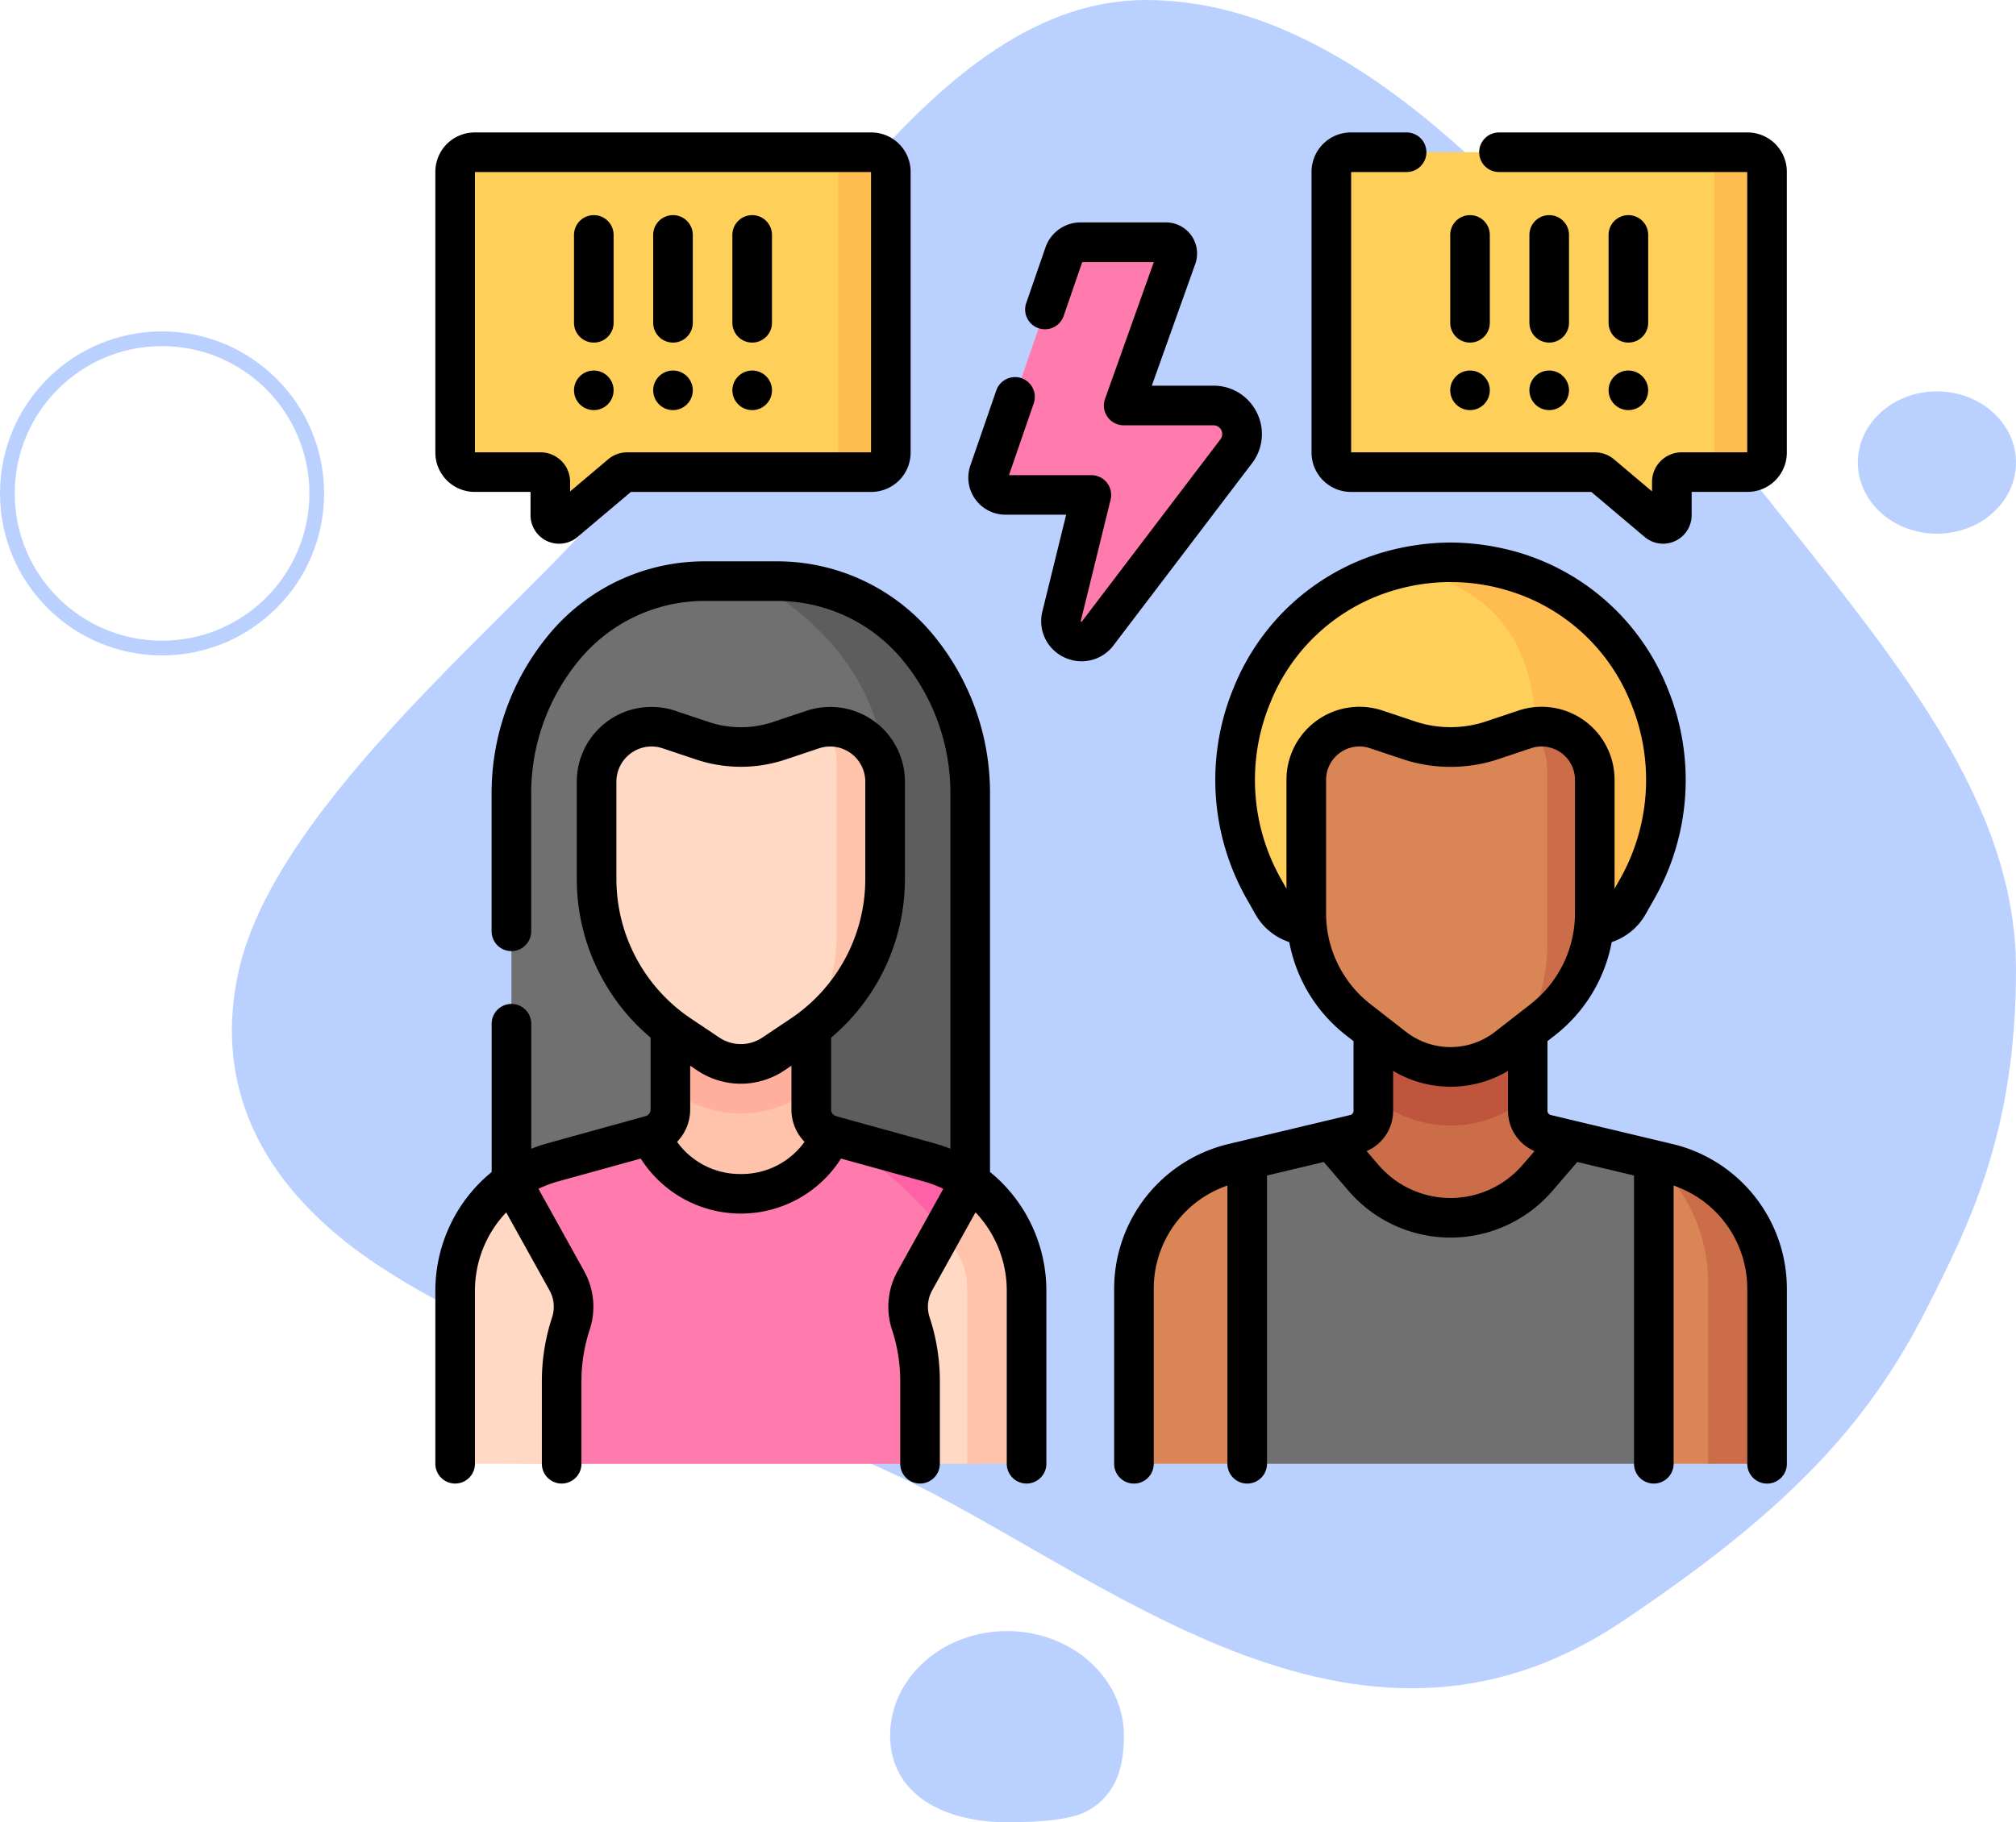 <svg xmlns="http://www.w3.org/2000/svg" xmlns:xlink="http://www.w3.org/1999/xlink" width="136.844" height="123.724" viewBox="0 0 136.844 123.724">
  <defs>
    <clipPath id="clip-path">
      <path id="doctor-hombre-adulto-pie-derecho-oficina-hospital" d="M31.767-19.778c15.842,0,29.365,17.692,42.056,33.67,8.9,11.2,17.006,20.761,17.006,32.139,0,11.024-3.113,17.22-6.083,23.081-4.106,8.109-9.782,13.922-20.662,21.211C45.8,102.574,28.592,86.78,14.578,80.268,3.56,75.148-9.573,72.71-18.519,67.285c-3.311-2.008-14.057-8.5-11.311-21.07C-27.307,34.7-10.787,21.79-4.778,14.421,7.252-.331,17.449-19.778,31.767-19.778Z" transform="translate(30.274 19.778)" fill="#3c1c74"/>
    </clipPath>
  </defs>
  <g id="Grupo_1132854" data-name="Grupo 1132854" transform="translate(10926.422 2770.984)">
    <g id="Grupo_1132847" data-name="Grupo 1132847">
      <path id="doctor-hombre-adulto-pie-derecho-oficina-hospital-2" data-name="doctor-hombre-adulto-pie-derecho-oficina-hospital" d="M31.767-19.778c15.842,0,29.365,17.692,42.056,33.67,8.9,11.2,17.006,20.761,17.006,32.139,0,11.024-3.113,17.22-6.083,23.081-4.106,8.109-9.782,13.922-20.662,21.211C45.8,102.574,28.592,86.78,14.578,80.268,3.56,75.148-9.573,72.71-18.519,67.285c-3.311-2.008-14.057-8.5-11.311-21.07C-27.307,34.7-10.787,21.79-4.778,14.421,7.252-.331,17.449-19.778,31.767-19.778Z" transform="translate(-10880.407 -2751.206)" fill="#bad1ff"/>
      <g id="Elipse_4857" data-name="Elipse 4857" transform="translate(-10926.422 -2748.484)" fill="none" stroke="#bad1ff" stroke-width="1">
        <circle cx="11" cy="11" r="11" stroke="none"/>
        <circle cx="11" cy="11" r="10.5" fill="none"/>
      </g>
      <ellipse id="Elipse_4858" data-name="Elipse 4858" cx="5.368" cy="4.831" rx="5.368" ry="4.831" transform="translate(-10800.314 -2744.411)" fill="#bad1ff"/>
      <path id="Trazado_115346" data-name="Trazado 115346" d="M7.936,0c4.383,0,7.936,3.179,7.936,7.1,0,2.1-.505,3.936-2.342,5.038-1.186.72-3.556.842-5.594.842C3.553,12.98,0,11.022,0,7.1S3.553,0,7.936,0Z" transform="translate(-10866.002 -2660.241)" fill="#bad1ff"/>
    </g>
    <g id="argument_9185732" transform="translate(-10896.871 -2761.992)">
      <g id="Grupo_1132852" data-name="Grupo 1132852" transform="translate(1.344 1.344)">
        <path id="Trazado_934135" data-name="Trazado 934135" d="M58.163,184.4v27.133l-7.346.007h-.69l-21.316.018v-27.14a15.479,15.479,0,0,1,3.6-9.923l.009-.013a12.407,12.407,0,0,1,9.521-4.453h3.214l.812.138a8.559,8.559,0,0,1,4.334,1.027,12.364,12.364,0,0,1,4.255,3.272A15.488,15.488,0,0,1,58.163,184.4Z" transform="translate(-24.992 -140.909)" fill="#707070"/>
        <path id="Trazado_934136" data-name="Trazado 934136" d="M354.595,340.013c-3.706,7.851-13.841,7.227-16.736,0l1.867-.477a1.638,1.638,0,0,0,1.26-1.593v-.908l.7-1.474v-4.738h9.309l.1,4.738.377,1.473v.91a1.637,1.637,0,0,0,1.258,1.593Z" transform="translate(-278.667 -272.891)" fill="#cb6d49"/>
        <path id="Trazado_934137" data-name="Trazado 934137" d="M327.169,190.279h-2.052a4.1,4.1,0,0,0,3.137-1.419l.576-1c4.745-8.24,1.267-18.558-7.912-21.041a11.29,11.29,0,0,0-3.381-.607q-.209,0-.417,0c-.7.013-2.122-.043-2.122-.043a14.578,14.578,0,0,0-9.921,22.014l.044.072c.515.842,1.43,2.022,2.417,2.022h19.631Z" transform="translate(-249.977 -137.741)" fill="#fed059"/>
        <path id="Trazado_934138" data-name="Trazado 934138" d="M385.591,187l-.575,1a2.833,2.833,0,0,1-2.455,1.419l-3.59-.88L378.7,176.3c0-5.273-2.174-9.59-8.314-11a14.369,14.369,0,0,1,2.084-.186c.14,0,.278,0,.417,0a15.823,15.823,0,0,1,4.021.547A14.557,14.557,0,0,1,385.591,187Z" transform="translate(-305.369 -136.877)" fill="#ffbc50"/>
        <path id="Trazado_934139" data-name="Trazado 934139" d="M365.794,330.822v6.211a8.056,8.056,0,0,1-10.484,0v-6.213Z" transform="translate(-292.991 -272.891)" fill="#bf553c"/>
        <path id="Trazado_934140" data-name="Trazado 934140" d="M345.786,246.983l-2.031,2.043-.194.151a6.274,6.274,0,0,1-7.711,0l-2.384-1.857a9.212,9.212,0,0,1-3.551-7.267v-9.038a3.608,3.608,0,0,1,4.753-3.422l2.215.741a8.9,8.9,0,0,0,5.647,0,24.639,24.639,0,0,1,2.951-.905,4.3,4.3,0,0,1,3.492,4.213l-.316,7.842C348.658,242.323,348.027,245.237,345.786,246.983Z" transform="translate(-272.147 -188.002)" fill="#d98556"/>
        <path id="Trazado_934141" data-name="Trazado 934141" d="M412.115,231.016v9.039a9.216,9.216,0,0,1-3.551,7.267l-2.363,1.84a11.141,11.141,0,0,0,2.689-7.352V229.983a4.377,4.377,0,0,0-.792-2.551A3.61,3.61,0,0,1,412.115,231.016Z" transform="translate(-334.763 -188.005)" fill="#cb6d49"/>
        <path id="Trazado_934142" data-name="Trazado 934142" d="M271.353,389.569a8.763,8.763,0,0,0-6.731,8.524v11.164a.717.717,0,0,0,.717.717h6.974l1.792-9.41-1.792-11.224Z" transform="translate(-218.552 -320.924)" fill="#d98556"/>
        <path id="Trazado_934143" data-name="Trazado 934143" d="M460.7,398.093V408.9a.717.717,0,0,1-.717.717l-2.912.358h-3.7l-1.792-8.751,1.792-11.883.959.588a7.067,7.067,0,0,1,3.77,1.933A8.756,8.756,0,0,1,460.7,398.093Z" transform="translate(-372.012 -320.924)" fill="#d98556"/>
        <path id="Trazado_934144" data-name="Trazado 934144" d="M329.708,382.117l-1.963,2.285a8.444,8.444,0,0,1-12.809,0l-1.963-2.285-5.432,1.294v20.634h27.6V383.411Z" transform="translate(-253.78 -314.995)" fill="#707070"/>
        <path id="Trazado_934145" data-name="Trazado 934145" d="M134.83,184.4v27.133l-9.138.007-2.215-2.215V198.483a22.071,22.071,0,0,0,5.572-14.838c0-9.315-9.02-13.616-9.02-13.616h1.695a12.389,12.389,0,0,1,9.5,4.436A15.487,15.487,0,0,1,134.83,184.4Z" transform="translate(-99.867 -140.909)" fill="#5e5d5d"/>
        <path id="Trazado_934146" data-name="Trazado 934146" d="M35.39,7.858,32.344,7.5H8.826A1.326,1.326,0,0,0,7.5,8.826V27.893a1.326,1.326,0,0,0,1.326,1.326H13.3a.663.663,0,0,1,.663.663V32.14a.6.6,0,0,0,.98.455l3.814-3.22a.663.663,0,0,1,.428-.156H32.344l3.046-.358a1.326,1.326,0,0,0,1.326-1.326V9.184A1.326,1.326,0,0,0,35.39,7.858Z" transform="translate(-7.5 -7.5)" fill="#fed059"/>
        <g id="Grupo_1132849" data-name="Grupo 1132849" transform="translate(24.665)">
          <path id="Trazado_934147" data-name="Trazado 934147" d="M148.742,7.5h-3.584a1.326,1.326,0,0,1,1.326,1.326V27.893a1.326,1.326,0,0,1-1.326,1.326h3.584a1.326,1.326,0,0,0,1.326-1.326V8.826A1.326,1.326,0,0,0,148.742,7.5Z" transform="translate(-145.158 -7.5)" fill="#ffbc50"/>
        </g>
        <path id="Trazado_934148" data-name="Trazado 934148" d="M93.8,340.025,93.877,338a1.8,1.8,0,0,1-1.32-1.735V334.88l-1.792-6.045H84.786l-1.792,6.045v1.387A1.8,1.8,0,0,1,81.674,338l.077,2.023A6.717,6.717,0,0,0,93.8,340.025Z" transform="translate(-68.384 -271.26)" fill="#ffc2ab"/>
        <path id="Trazado_934149" data-name="Trazado 934149" d="M15.912,406.985a3.63,3.63,0,0,0-.258-2.9l-4.334-6.4a8.957,8.957,0,0,0-3.82,7.36v11.061a.717.717,0,0,0,.717.717l6.535.023.538-5.97A11.784,11.784,0,0,1,15.912,406.985Z" transform="translate(-7.5 -327.778)" fill="#ffd9c4"/>
        <path id="Trazado_934150" data-name="Trazado 934150" d="M98.606,330.747v5.7l-.521.348a7.653,7.653,0,0,1-8.52,0l-.521-.348v-5.7Z" transform="translate(-74.432 -272.829)" fill="#ffaf9c"/>
        <path id="Trazado_934151" data-name="Trazado 934151" d="M183.486,405.23v10.523a.718.718,0,0,1-.717.717l-2.946.358h-3.209l-.717-5.97a12.481,12.481,0,0,0-.624-3.9,3.634,3.634,0,0,1,.258-2.9l1.63-2.908,2.861-3.467c.4.285.43.781.785,1.131a9.012,9.012,0,0,1,2.677,6.409Z" transform="translate(-145.06 -327.778)" fill="#ffd9c4"/>
        <path id="Trazado_934152" data-name="Trazado 934152" d="M56.189,389.9a3.634,3.634,0,0,0-.258,2.9,12.48,12.48,0,0,1,.624,3.9v5.612H32.23V396.7a12.531,12.531,0,0,1,.622-3.9,3.627,3.627,0,0,0-.258-2.9L28.82,383.17a9,9,0,0,1,2.79-1.324L38.289,380l.079.231a6.717,6.717,0,0,0,12.048,0l.077-.231,4.437,2.1s2.429,2.265,3.274,2.86l-.109,1.548Z" transform="translate(-25 -313.257)" fill="#ff7bae"/>
        <path id="Trazado_934153" data-name="Trazado 934153" d="M340.769,7.5h23.518l3.046.358a1.326,1.326,0,0,1,1.326,1.326l.179,18.35a1.326,1.326,0,0,1-1.326,1.326l-3.225.358H363.22a.663.663,0,0,0-.663.663V32.14a.6.6,0,0,1-.98.455l-3.814-3.22a.663.663,0,0,0-.428-.156H340.769a1.326,1.326,0,0,1-1.326-1.326V8.826A1.326,1.326,0,0,1,340.769,7.5Z" transform="translate(-279.967 -7.5)" fill="#fed059"/>
        <g id="Grupo_1132850" data-name="Grupo 1132850" transform="translate(84.141)">
          <path id="Trazado_934154" data-name="Trazado 934154" d="M480.684,7.5H477.1a1.326,1.326,0,0,1,1.326,1.326V27.893a1.326,1.326,0,0,1-1.326,1.326h3.583a1.326,1.326,0,0,0,1.326-1.326V8.826A1.326,1.326,0,0,0,480.684,7.5Z" transform="translate(-477.1 -7.5)" fill="#ffbc50"/>
        </g>
        <path id="Trazado_934155" data-name="Trazado 934155" d="M214.58,42.377l-5.105,14.811a1.174,1.174,0,0,0,1.11,1.557h5.381a.358.358,0,0,1,.348.444L214.4,66.97a1.388,1.388,0,0,0,2.453,1.172l9.4-12.363a1.937,1.937,0,0,0-1.542-3.109h-5.585a.358.358,0,0,1-.338-.479l3.42-9.579a.768.768,0,0,0-.724-1.027h-5.8A1.174,1.174,0,0,0,214.58,42.377Z" transform="translate(-173.233 -35.479)" fill="#ff7bae"/>
        <path id="Trazado_934156" data-name="Trazado 934156" d="M79.945,228.913v6.594a15.789,15.789,0,0,1-4.856,10.55,1.028,1.028,0,0,1-.1.068L73.083,247.4a3.98,3.98,0,0,1-4.422,0l-1.91-1.278a12.782,12.782,0,0,1-5.671-10.618v-6.594a3.731,3.731,0,0,1,4.915-3.539l2.286.765a8.159,8.159,0,0,0,5.18,0l2.288-.765a3.651,3.651,0,0,1,.865-.179C78.725,225.007,79.945,226.668,79.945,228.913Z" transform="translate(-51.48 -186.176)" fill="#ffd9c4"/>
        <g id="Grupo_1132851" data-name="Grupo 1132851" transform="translate(23.61 39.004)">
          <path id="Trazado_934157" data-name="Trazado 934157" d="M144.842,228.921v6.594a12.772,12.772,0,0,1-5.572,10.55,10.707,10.707,0,0,0,2.284-6.642v-11.8a4.174,4.174,0,0,0-.76-2.424A3.73,3.73,0,0,1,144.842,228.921Z" transform="translate(-139.27 -225.189)" fill="#ffc2ab"/>
        </g>
        <path id="Trazado_934158" data-name="Trazado 934158" d="M195.22,398.641a9.172,9.172,0,0,0-1.143-.951l-1.6,1.353-.272,1.981c1.136,1.641,1.669,2.344,1.669,4.123v11.68h3.3a.718.718,0,0,0,.717-.717v-11.06A9.012,9.012,0,0,0,195.22,398.641Z" transform="translate(-159.112 -327.778)" fill="#ffc2ab"/>
        <path id="Trazado_934159" data-name="Trazado 934159" d="M156.46,381.846,149.78,380a24.489,24.489,0,0,1,7.6,6.5l1.869-3.334A9.012,9.012,0,0,0,156.46,381.846Z" transform="translate(-124.287 -313.257)" fill="#ff61a7"/>
        <path id="Trazado_934160" data-name="Trazado 934160" d="M469.27,398.093v11.164a.716.716,0,0,1-.717.717h-3.27v-12.3a11.417,11.417,0,0,0-3.7-8.332l.959.229a8.764,8.764,0,0,1,6.732,8.523Z" transform="translate(-380.22 -320.924)" fill="#cb6d49"/>
      </g>
      <g id="Grupo_1132853" data-name="Grupo 1132853" transform="translate(0 0)">
        <path id="Trazado_934161" data-name="Trazado 934161" d="M37.65,203.993V178.244a16.861,16.861,0,0,0-3.919-10.8A13.733,13.733,0,0,0,23.2,162.53H18.292A13.71,13.71,0,0,0,7.708,167.5a16.852,16.852,0,0,0-3.89,10.757v9.392a1.344,1.344,0,1,0,2.688,0v-9.392A14.161,14.161,0,0,1,9.793,169.2a11.03,11.03,0,0,1,8.5-3.983H23.2a11.109,11.109,0,0,1,4.674,1.038,10.944,10.944,0,0,1,3.793,2.916,14.169,14.169,0,0,1,3.294,9.072v24.169a10.271,10.271,0,0,0-1.087-.368L27.2,200.2a.457.457,0,0,1-.335-.439v-4.891a14.091,14.091,0,0,0,5.01-10.786v-6.594a5.074,5.074,0,0,0-6.684-4.812l-2.288.765a6.859,6.859,0,0,1-4.327,0l-2.287-.765A5.074,5.074,0,0,0,9.6,177.488v6.594a14.09,14.09,0,0,0,5.01,10.786v4.891a.457.457,0,0,1-.335.439L7.6,202.045a10.327,10.327,0,0,0-1.09.369v-8.489a1.344,1.344,0,0,0-2.688,0v10.07q-.387.314-.743.666A10.419,10.419,0,0,0,0,212.025V223.8a1.344,1.344,0,1,0,2.688,0V212.025a7.716,7.716,0,0,1,2.122-5.291l2.953,5.317a2.3,2.3,0,0,1,.156,1.827,13.826,13.826,0,0,0-.689,4.313V223.8a1.344,1.344,0,1,0,2.688,0v-5.612a11.135,11.135,0,0,1,.555-3.476,4.992,4.992,0,0,0-.36-3.969L7,205.135a7.661,7.661,0,0,1,1.316-.5l5.626-1.555a8.053,8.053,0,0,0,13.594,0l5.626,1.555a7.661,7.661,0,0,1,1.316.5l-3.116,5.61a4.992,4.992,0,0,0-.36,3.969,11.137,11.137,0,0,1,.555,3.476V223.8a1.344,1.344,0,1,0,2.688,0v-5.612a13.828,13.828,0,0,0-.689-4.313,2.3,2.3,0,0,1,.156-1.827l2.953-5.317a7.716,7.716,0,0,1,2.122,5.291V223.8a1.344,1.344,0,1,0,2.688,0V212.025a10.419,10.419,0,0,0-3.075-7.364q-.357-.353-.746-.668Zm-16.915.135a5.254,5.254,0,0,1-4.327-2.184,3.144,3.144,0,0,0,.889-2.184v-2.986l.479.321a5.3,5.3,0,0,0,5.916,0l.479-.321v2.986a3.144,3.144,0,0,0,.889,2.184,5.253,5.253,0,0,1-4.327,2.184Zm3.373-10.544L22.2,194.861a2.623,2.623,0,0,1-2.927,0l-1.909-1.278a11.411,11.411,0,0,1-5.074-9.5v-6.594a2.392,2.392,0,0,1,2.379-2.389,2.406,2.406,0,0,1,.765.126l2.287.765a9.559,9.559,0,0,0,6.032,0l2.287-.765a2.387,2.387,0,0,1,3.144,2.263v6.594A11.412,11.412,0,0,1,24.108,193.584Z" transform="translate(0 -133.409)"/>
        <path id="Trazado_934162" data-name="Trazado 934162" d="M2.67,24.407H6.46v1.578a1.939,1.939,0,0,0,3.19,1.482l3.624-3.059H29.592a2.673,2.673,0,0,0,2.67-2.67V2.67A2.673,2.673,0,0,0,29.592,0H2.67A2.673,2.673,0,0,0,0,2.67V21.737a2.673,2.673,0,0,0,2.67,2.67ZM2.688,2.688H29.574V21.719H13.026a2.01,2.01,0,0,0-1.295.473L9.148,24.373v-.647a2.009,2.009,0,0,0-2.007-2.007H2.688Z" transform="translate(0 0)"/>
        <path id="Trazado_934163" data-name="Trazado 934163" d="M295.027,196.235l-8.259-1.968a.293.293,0,0,1-.226-.286v-4.73l.48-.374a10.478,10.478,0,0,0,3.882-6.351,4.128,4.128,0,0,0,2.3-1.891l.585-1.034a16.354,16.354,0,0,0,.889-14.346,15.658,15.658,0,0,0-10.218-9.217,16.879,16.879,0,0,0-4.49-.641h-.02a16.892,16.892,0,0,0-4.49.641,15.66,15.66,0,0,0-10.218,9.217,16.355,16.355,0,0,0,.889,14.346l.585,1.035a4.132,4.132,0,0,0,2.3,1.891,10.477,10.477,0,0,0,3.882,6.351l.48.374v4.73a.293.293,0,0,1-.226.286l-8.259,1.968a10.107,10.107,0,0,0-7.764,9.831v11.881a1.344,1.344,0,1,0,2.688,0V206.066a7.4,7.4,0,0,1,5-7.01v18.891a1.344,1.344,0,1,0,2.688,0V198.375l3.852-.918,1.676,1.951a9.134,9.134,0,0,0,13.856,0l1.676-1.951,3.852.918v19.572a1.344,1.344,0,1,0,2.688,0V199.057a7.4,7.4,0,0,1,5,7.01v11.881a1.344,1.344,0,1,0,2.688,0V206.066a10.107,10.107,0,0,0-7.764-9.831Zm-26.2-24.724V178.9l-.355-.627a13.682,13.682,0,0,1-.742-12,12.987,12.987,0,0,1,8.467-7.653,13.424,13.424,0,0,1,7.53,0,12.987,12.987,0,0,1,8.467,7.653,13.683,13.683,0,0,1-.742,12l-.355.627v-7.394a4.952,4.952,0,0,0-6.523-4.7l-2.215.741a7.605,7.605,0,0,1-4.794,0l-2.215-.741a4.952,4.952,0,0,0-6.523,4.7Zm16.024,26.145a6.446,6.446,0,0,1-9.779,0l-.806-.938a2.97,2.97,0,0,0,1.8-2.737V191.27a7.606,7.606,0,0,0,7.8,0v2.712a2.97,2.97,0,0,0,1.8,2.737Zm.525-10.9-2.385,1.857a4.925,4.925,0,0,1-6.059,0l-2.384-1.857a7.818,7.818,0,0,1-3.033-6.207v-9.038a2.27,2.27,0,0,1,2.257-2.267,2.285,2.285,0,0,1,.725.119l2.215.741a10.308,10.308,0,0,0,6.5,0l2.215-.741a2.264,2.264,0,0,1,2.983,2.147v9.038A7.817,7.817,0,0,1,285.371,186.757Z" transform="translate(-211.053 -127.554)"/>
        <path id="Trazado_934164" data-name="Trazado 934164" d="M53.873,39.993a1.344,1.344,0,0,0,1.344-1.344V32.684a1.344,1.344,0,1,0-2.688,0V38.65A1.344,1.344,0,0,0,53.873,39.993Z" transform="translate(-43.117 -25.725)"/>
        <path id="Trazado_934165" data-name="Trazado 934165" d="M83.873,39.993a1.344,1.344,0,0,0,1.344-1.344V32.684a1.344,1.344,0,1,0-2.688,0V38.65A1.344,1.344,0,0,0,83.873,39.993Z" transform="translate(-67.742 -25.725)"/>
        <path id="Trazado_934166" data-name="Trazado 934166" d="M113.873,39.993a1.344,1.344,0,0,0,1.344-1.344V32.684a1.344,1.344,0,0,0-2.688,0V38.65A1.344,1.344,0,0,0,113.873,39.993Z" transform="translate(-92.367 -25.725)"/>
        <path id="Trazado_934167" data-name="Trazado 934167" d="M361.533,0H344.663a1.344,1.344,0,0,0,0,2.688h16.852V21.72H357.06a2.009,2.009,0,0,0-2.007,2.007v.646l-2.588-2.184a2.015,2.015,0,0,0-1.29-.468H334.628V2.688h3.765a1.344,1.344,0,0,0,0-2.688H334.61a2.673,2.673,0,0,0-2.67,2.67V21.738a2.673,2.673,0,0,0,2.67,2.67h16.319l3.62,3.055a1.939,1.939,0,0,0,3.193-1.479V24.407h3.791a2.673,2.673,0,0,0,2.67-2.67V2.67A2.673,2.673,0,0,0,361.533,0Z" transform="translate(-272.465 0)"/>
        <path id="Trazado_934168" data-name="Trazado 934168" d="M445.815,39.993a1.344,1.344,0,0,0,1.344-1.344V32.684a1.344,1.344,0,0,0-2.688,0V38.65A1.344,1.344,0,0,0,445.815,39.993Z" transform="translate(-364.833 -25.725)"/>
        <path id="Trazado_934169" data-name="Trazado 934169" d="M415.815,39.993a1.344,1.344,0,0,0,1.344-1.344V32.684a1.344,1.344,0,1,0-2.688,0V38.65A1.344,1.344,0,0,0,415.815,39.993Z" transform="translate(-340.208 -25.725)"/>
        <path id="Trazado_934170" data-name="Trazado 934170" d="M385.815,39.993a1.344,1.344,0,0,0,1.344-1.344V32.684a1.344,1.344,0,1,0-2.688,0V38.65A1.344,1.344,0,0,0,385.815,39.993Z" transform="translate(-315.583 -25.725)"/>
        <path id="Trazado_934171" data-name="Trazado 934171" d="M221.5,47a3.261,3.261,0,0,0-2.94-1.825h-4.187l2.949-8.262a2.11,2.11,0,0,0-1.989-2.822h-5.8a2.518,2.518,0,0,0-2.379,1.7l-1.3,3.757a1.344,1.344,0,1,0,2.541.876l1.256-3.642h4.858L211.2,46.066a1.344,1.344,0,0,0,1.266,1.8h6.094a.592.592,0,0,1,.471.951l-9.4,12.363c-.01.013-.018.021-.019.024a.288.288,0,0,1-.065-.021.148.148,0,0,1,.006-.04l2.023-8.226a1.344,1.344,0,0,0-1.3-1.665h-5.6l1.687-4.894a1.344,1.344,0,0,0-2.541-.876L202.054,50.6a2.519,2.519,0,0,0,2.382,3.336h4.123L206.946,60.5a2.708,2.708,0,0,0,1.474,3.117,2.754,2.754,0,0,0,1.19.273,2.711,2.711,0,0,0,2.163-1.083l9.4-12.362A3.259,3.259,0,0,0,221.5,47Z" transform="translate(-165.74 -27.982)"/>
        <circle id="Elipse_9684" data-name="Elipse 9684" cx="1.344" cy="1.344" r="1.344" transform="translate(9.412 16.165)"/>
        <circle id="Elipse_9685" data-name="Elipse 9685" cx="1.344" cy="1.344" r="1.344" transform="translate(14.787 16.165)"/>
        <circle id="Elipse_9686" data-name="Elipse 9686" cx="1.344" cy="1.344" r="1.344" transform="translate(20.163 16.165)"/>
        <circle id="Elipse_9687" data-name="Elipse 9687" cx="1.344" cy="1.344" r="1.344" transform="translate(68.888 16.165)"/>
        <circle id="Elipse_9688" data-name="Elipse 9688" cx="1.344" cy="1.344" r="1.344" transform="translate(74.263 16.165)"/>
        <circle id="Elipse_9689" data-name="Elipse 9689" cx="1.344" cy="1.344" r="1.344" transform="translate(79.638 16.165)"/>
      </g>
    </g>
  </g>
</svg>
